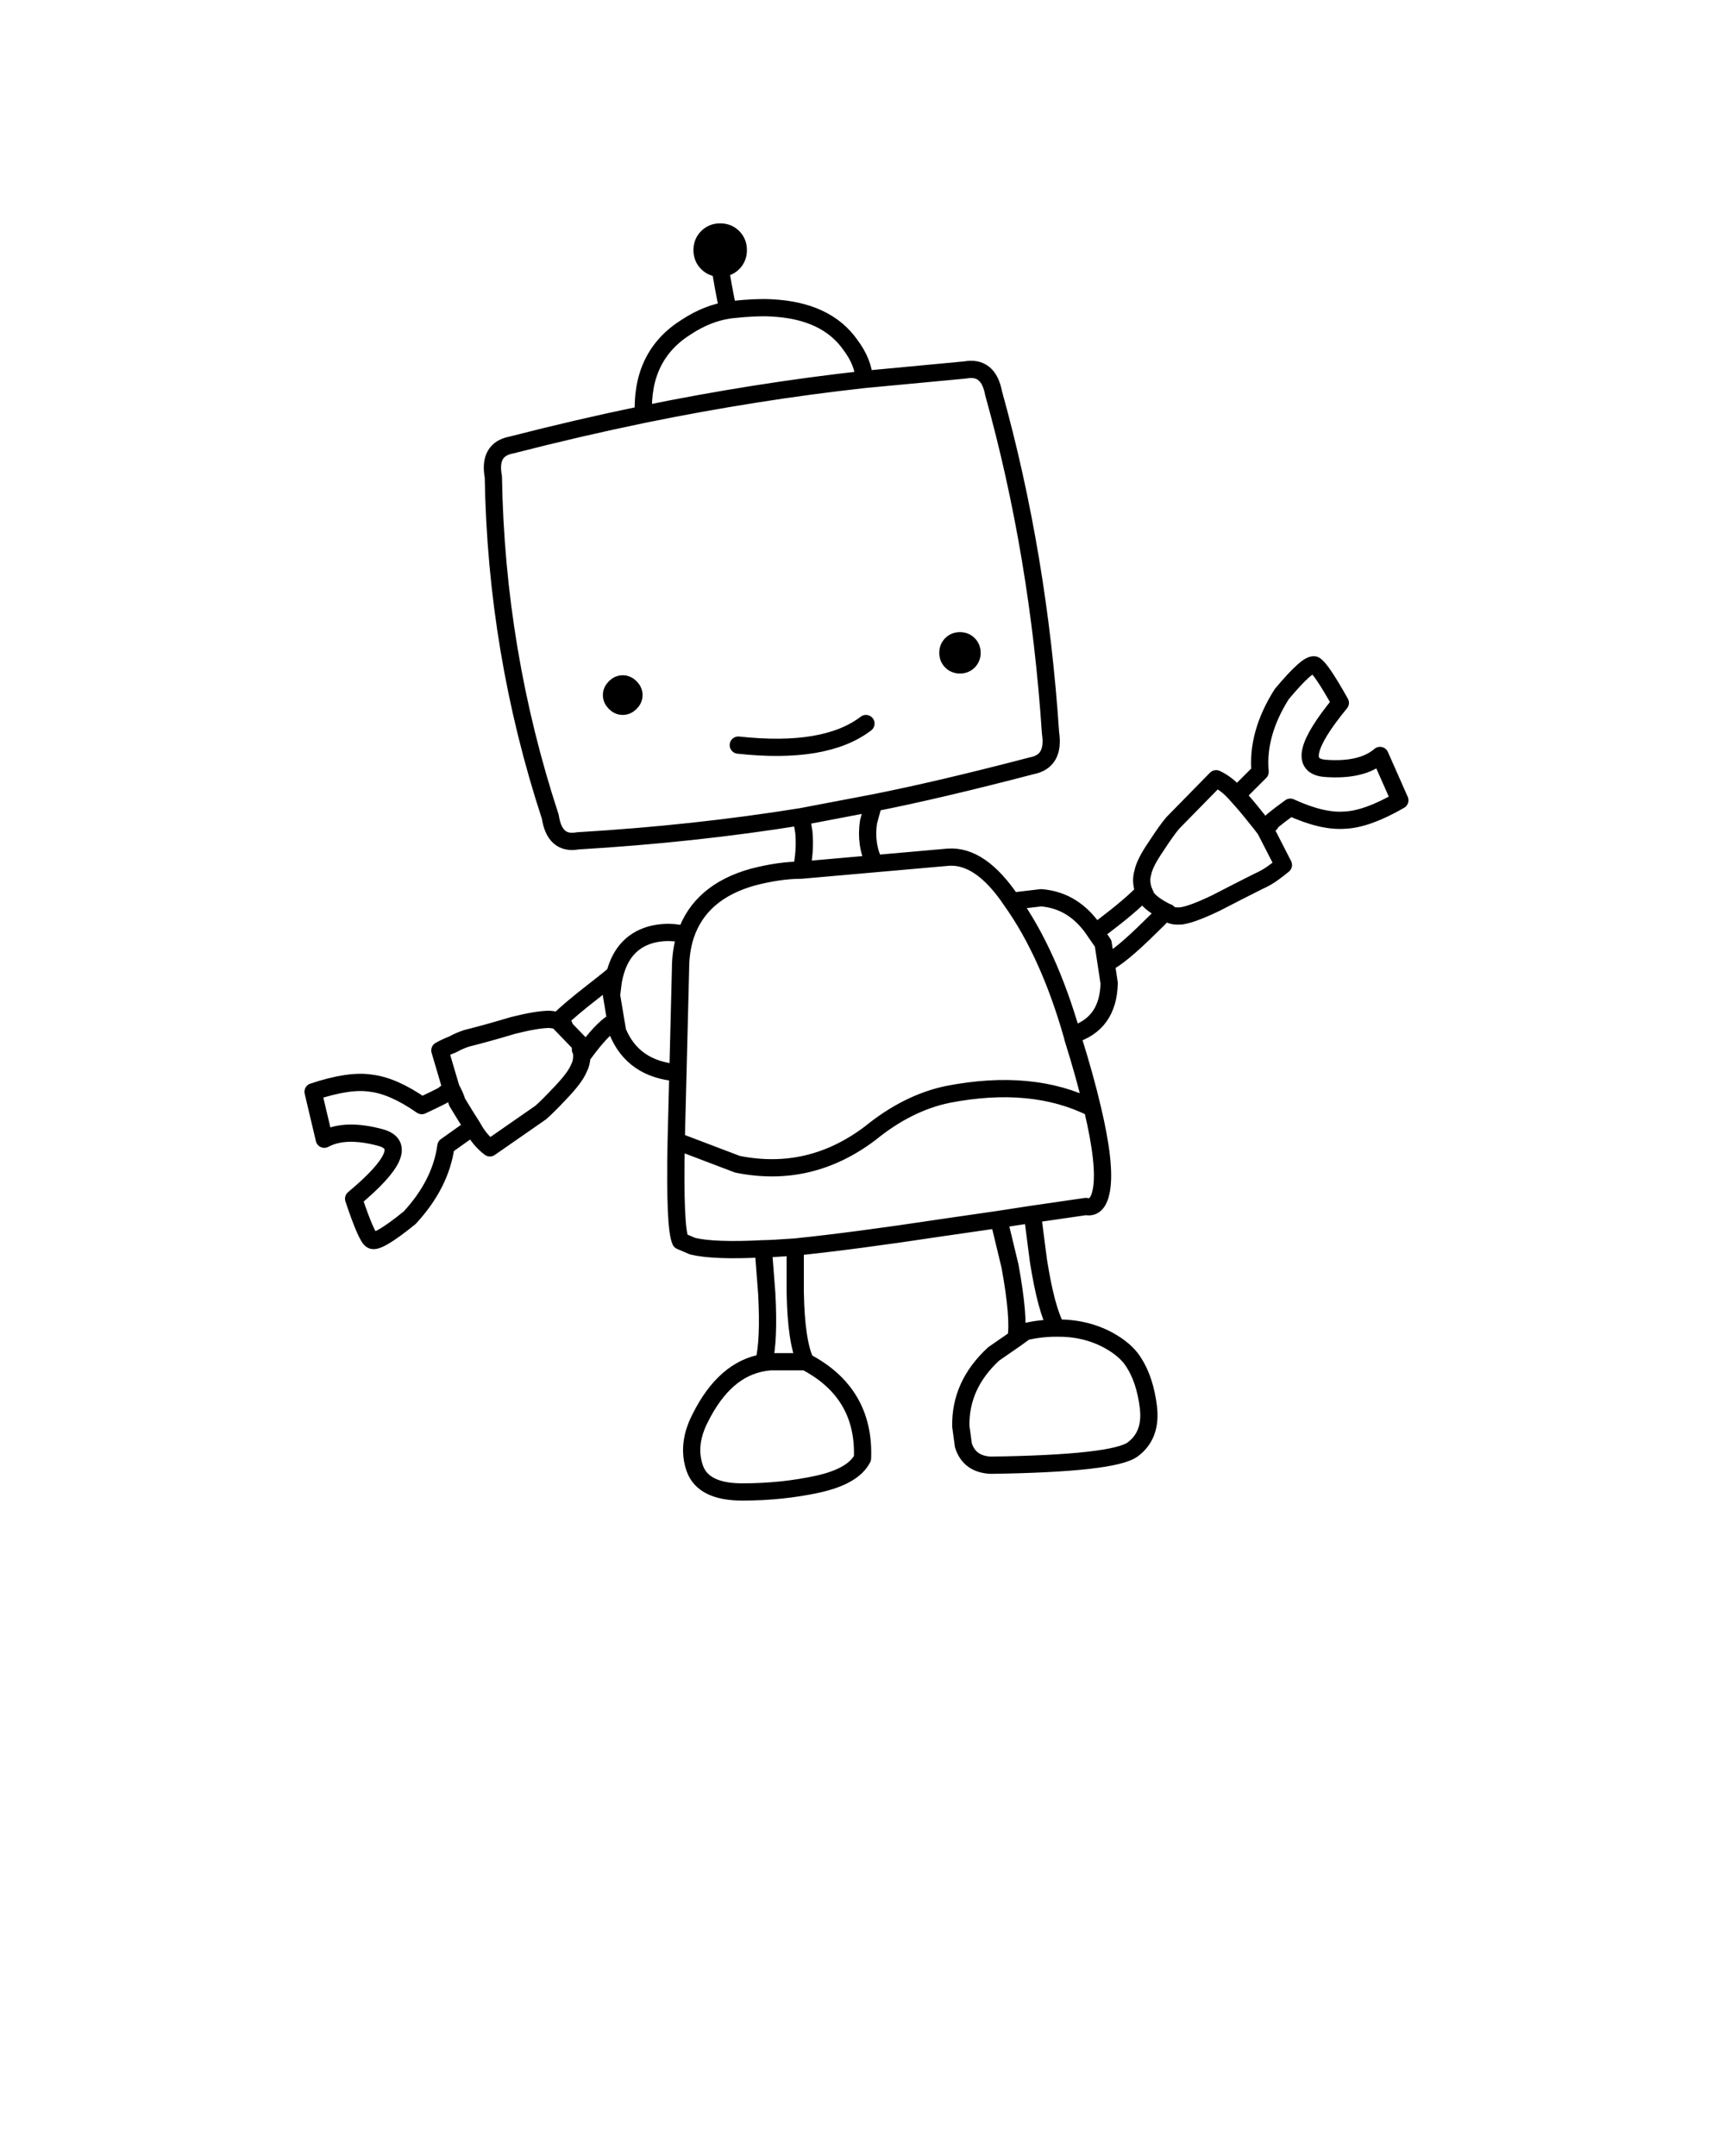 <svg xmlns="http://www.w3.org/2000/svg" xmlns:xlink="http://www.w3.org/1999/xlink" version="1.1" preserveAspectRatio="none" x="0px" y="0px" viewBox="0 0 100 125"><defs><g id="b"><path fill="#000000" stroke="none" d=" M 56.15 38.35 Q 56.35 38.15 56.35 37.85 56.35 37.55 56.15 37.35 55.95 37.15 55.65 37.15 55.35 37.15 55.15 37.35 54.95 37.55 54.95 37.85 54.95 38.15 55.15 38.35 55.35 38.55 55.65 38.55 55.95 38.55 56.15 38.35 M 36.55 40.75 Q 36.75 40.55 36.75 40.3 36.75 40.05 36.55 39.85 36.35 39.65 36.1 39.65 35.85 39.65 35.65 39.85 35.45 40.05 35.45 40.3 35.45 40.55 35.65 40.75 35.85 40.95 36.1 40.95 36.35 40.95 36.55 40.75 M 41.75 13.45 Q 41.3 13.45 41 13.75 40.7 14.05 40.7 14.5 40.7 14.95 41 15.25 41.3 15.55 41.75 15.55 42.2 15.55 42.5 15.25 42.8 14.95 42.8 14.5 42.8 14.05 42.5 13.75 42.2 13.45 41.75 13.45 Z"/></g><path id="a" stroke="#000000" stroke-width="1" stroke-linejoin="round" stroke-linecap="round" fill="none" d=" M 41.75 15.55 Q 41.3 15.55 41 15.25 40.7 14.95 40.7 14.5 40.7 14.05 41 13.75 41.3 13.45 41.75 13.45 42.2 13.45 42.5 13.75 42.8 14.05 42.8 14.5 42.8 14.95 42.5 15.25 42.2 15.55 41.75 15.55 42.15 17.95 42.25 17.975 42.352 17.961 42.45 17.95 43.85 17.8 44.7 17.85 47.9 18 49.3 20 50.05 21 50.1 22 L 55.95 21.45 Q 57.3 21.2 57.6 22.8 60.214 32.168 60.9 42.5 61.15 44.15 59.8 44.4 54.45 45.8 50.65 46.55 L 50.35 47.65 Q 50.15 48.95 50.7 50.075 L 54.95 49.7 Q 56.85 49.55 58.65 52.25 L 60.35 52.05 Q 62.3 52.2 63.5 54.05 63.743 53.871 63.975 53.7 65.541 52.512 66.325 51.7 L 66.3 51.65 Q 66.1 51.1 66.25 50.6 66.35 50.05 67 49.1 67.65 48.1 68 47.7 L 70.5 45.15 Q 71.15 45.45 71.7 46.1 L 73.05 44.75 Q 72.85 42.55 74.3 40.25 75.8 38.45 76.2 38.55 76.55 38.7 77.7 40.75 74.7 44.4 76.85 44.55 78.95 44.7 80 43.8 L 81.15 46.4 Q 79.25 47.5 77.95 47.55 76.65 47.65 74.8 46.8 73.5 47.75 73.65 47.75 M 50.65 46.55 L 46.45 47.35 46.6 48.25 Q 46.7 49.35 46.45 50.45 L 50.7 50.075 M 42.8 43.2 Q 47.85 43.75 50.2 41.95 M 56.35 37.85 Q 56.35 38.15 56.15 38.35 55.95 38.55 55.65 38.55 55.35 38.55 55.15 38.35 54.95 38.15 54.95 37.85 54.95 37.55 55.15 37.35 55.35 37.15 55.65 37.15 55.95 37.15 56.15 37.35 56.35 37.55 56.35 37.85 Z M 66.325 51.7 L 66.45 52 Q 66.73 52.42 67.575 52.85 67.637 52.87 67.7 52.9 67.85 53.15 68.5 53.1 69.15 53 70.5 52.35 71.85 51.65 72.95 51.1 73.4 50.9 73.75 50.65 74.1 50.4 74.4 50.15 L 73.35 48.1 Q 73.05 47.7 72.8 47.4 72.25 46.7 71.7 46.1 M 42.25 17.975 Q 41.005 18.162 39.8 18.95 37.15 20.6 37.3 24.025 43.813 22.695 50.1 22 M 46.45 47.35 Q 40.25 48.35 33.5 48.75 32.15 49 31.9 47.35 28.766 37.797 28.6 27.65 28.3 26.05 29.65 25.8 33.515 24.806 37.3 24.025 M 36.75 40.3 Q 36.75 40.55 36.55 40.75 36.35 40.95 36.1 40.95 35.85 40.95 35.65 40.75 35.45 40.55 35.45 40.3 35.45 40.05 35.65 39.85 35.85 39.65 36.1 39.65 36.35 39.65 36.55 39.85 36.75 40.05 36.75 40.3 Z M 39.3 62.2 L 39.45 56.2 Q 39.45 55.1 39.75 54.2 38.85 53.95 37.9 54.15 36.149 54.554 35.65 56.45 35.591 56.665 35.55 56.9 L 35.45 57.7 35.7 59.2 35.8 59.8 Q 36.7 62 39.3 62.2 L 39.2 66.15 42.75 67.5 Q 46.95 68.35 50.45 65.7 52.625 63.931 54.95 63.45 59.85 62.5 63.325 64.25 62.914 62.483 62.2 60.2 62.171 60.094 62.15 60 60.802 55.282 58.65 52.25 M 27.4 65.35 Q 27.8 66.1 28.4 66.55 L 31.35 64.5 Q 31.75 64.15 32.55 63.3 33.35 62.45 33.55 61.95 33.725 61.635 33.725 61.25 33.73 61.079 33.7 60.9 L 33.65 60.85 33.65 60.55 32.35 59.2 Q 32.166 59.124 31.85 59.1 31.15 59.1 29.75 59.45 28.25 59.9 27.05 60.2 26.6 60.35 26.25 60.55 25.85 60.7 25.5 60.9 L 26.15 63.1 Q 26.4 63.55 26.5 63.9 26.95 64.65 27.4 65.35 L 25.85 66.45 Q 25.55 68.65 23.75 70.6 21.9 72.1 21.55 71.9 21.25 71.75 20.5 69.5 24.1 66.5 22.05 65.95 20 65.4 18.8 66.05 L 18.15 63.3 Q 20.25 62.6 21.5 62.8 22.8 62.95 24.45 64.1 25.95 63.4 25.8 63.4 M 35.65 56.45 Q 35.65 56.5 34.3 57.55 33.072 58.505 32.35 59.2 32.522 59.262 32.575 59.375 L 32.7 59.45 Q 32.65 59.45 32.6 59.4 L 32.575 59.375 M 33.725 61.25 Q 33.914 60.998 34.1 60.75 35.1 59.45 35.7 59.2 M 39.2 66.15 Q 39.1 71.2 39.45 71.95 L 40.15 72.25 Q 41.4 72.55 44.25 72.4 44.7 72.4 46.1 72.3 49.5 71.95 54.45 71.2 L 57.9 70.7 59.85 70.4 62.95 69.95 Q 63.65 70.1 63.85 69 64.111 67.534 63.325 64.25 M 67.575 52.85 Q 67.131 53.309 66.725 53.7 64.931 55.482 64.125 55.85 L 64.3 57 Q 64.25 59.377 62.15 60 M 63.5 54.05 L 63.95 54.7 64.125 55.85 M 46.45 50.45 Q 45.2 50.45 43.65 50.85 40.6 51.7 39.75 54.2 M 57.9 70.7 L 58.55 73.4 Q 59.1 76.4 58.9 77.6 L 59.45 77.2 Q 60.391 76.995 61.25 77 60.65 75.95 60.2 73.1 L 59.85 70.4 M 58.9 77.6 Q 58.443 77.923 57.6 78.5 55.65 80.3 55.7 82.7 L 55.85 83.8 Q 56.2 84.9 57.45 84.95 64.596 84.847 65.675 84.025 66.763 83.209 66.575 81.6 66.382 79.988 65.7 78.95 65.25 78.25 64.25 77.7 62.902 76.976 61.25 77 M 46.1 72.3 L 46.1 74.9 Q 46.15 77.8 46.7 78.95 50.15 80.75 50 84.55 49.469 85.593 47.4 86.05 45.332 86.499 43.05 86.5 40.76 86.508 40.275 85.125 39.798 83.747 40.6 82.2 42.015 79.37 44.275 79 44.597 77.743 44.45 75 L 44.25 72.4 M 44.275 79 Q 44.478 78.963 44.7 78.95 L 46.7 78.95"/></defs><g transform="matrix( 1, 0, 0, 1, 0,0) "><use xlink:href="#b"/><use xlink:href="#a"/></g></svg>
